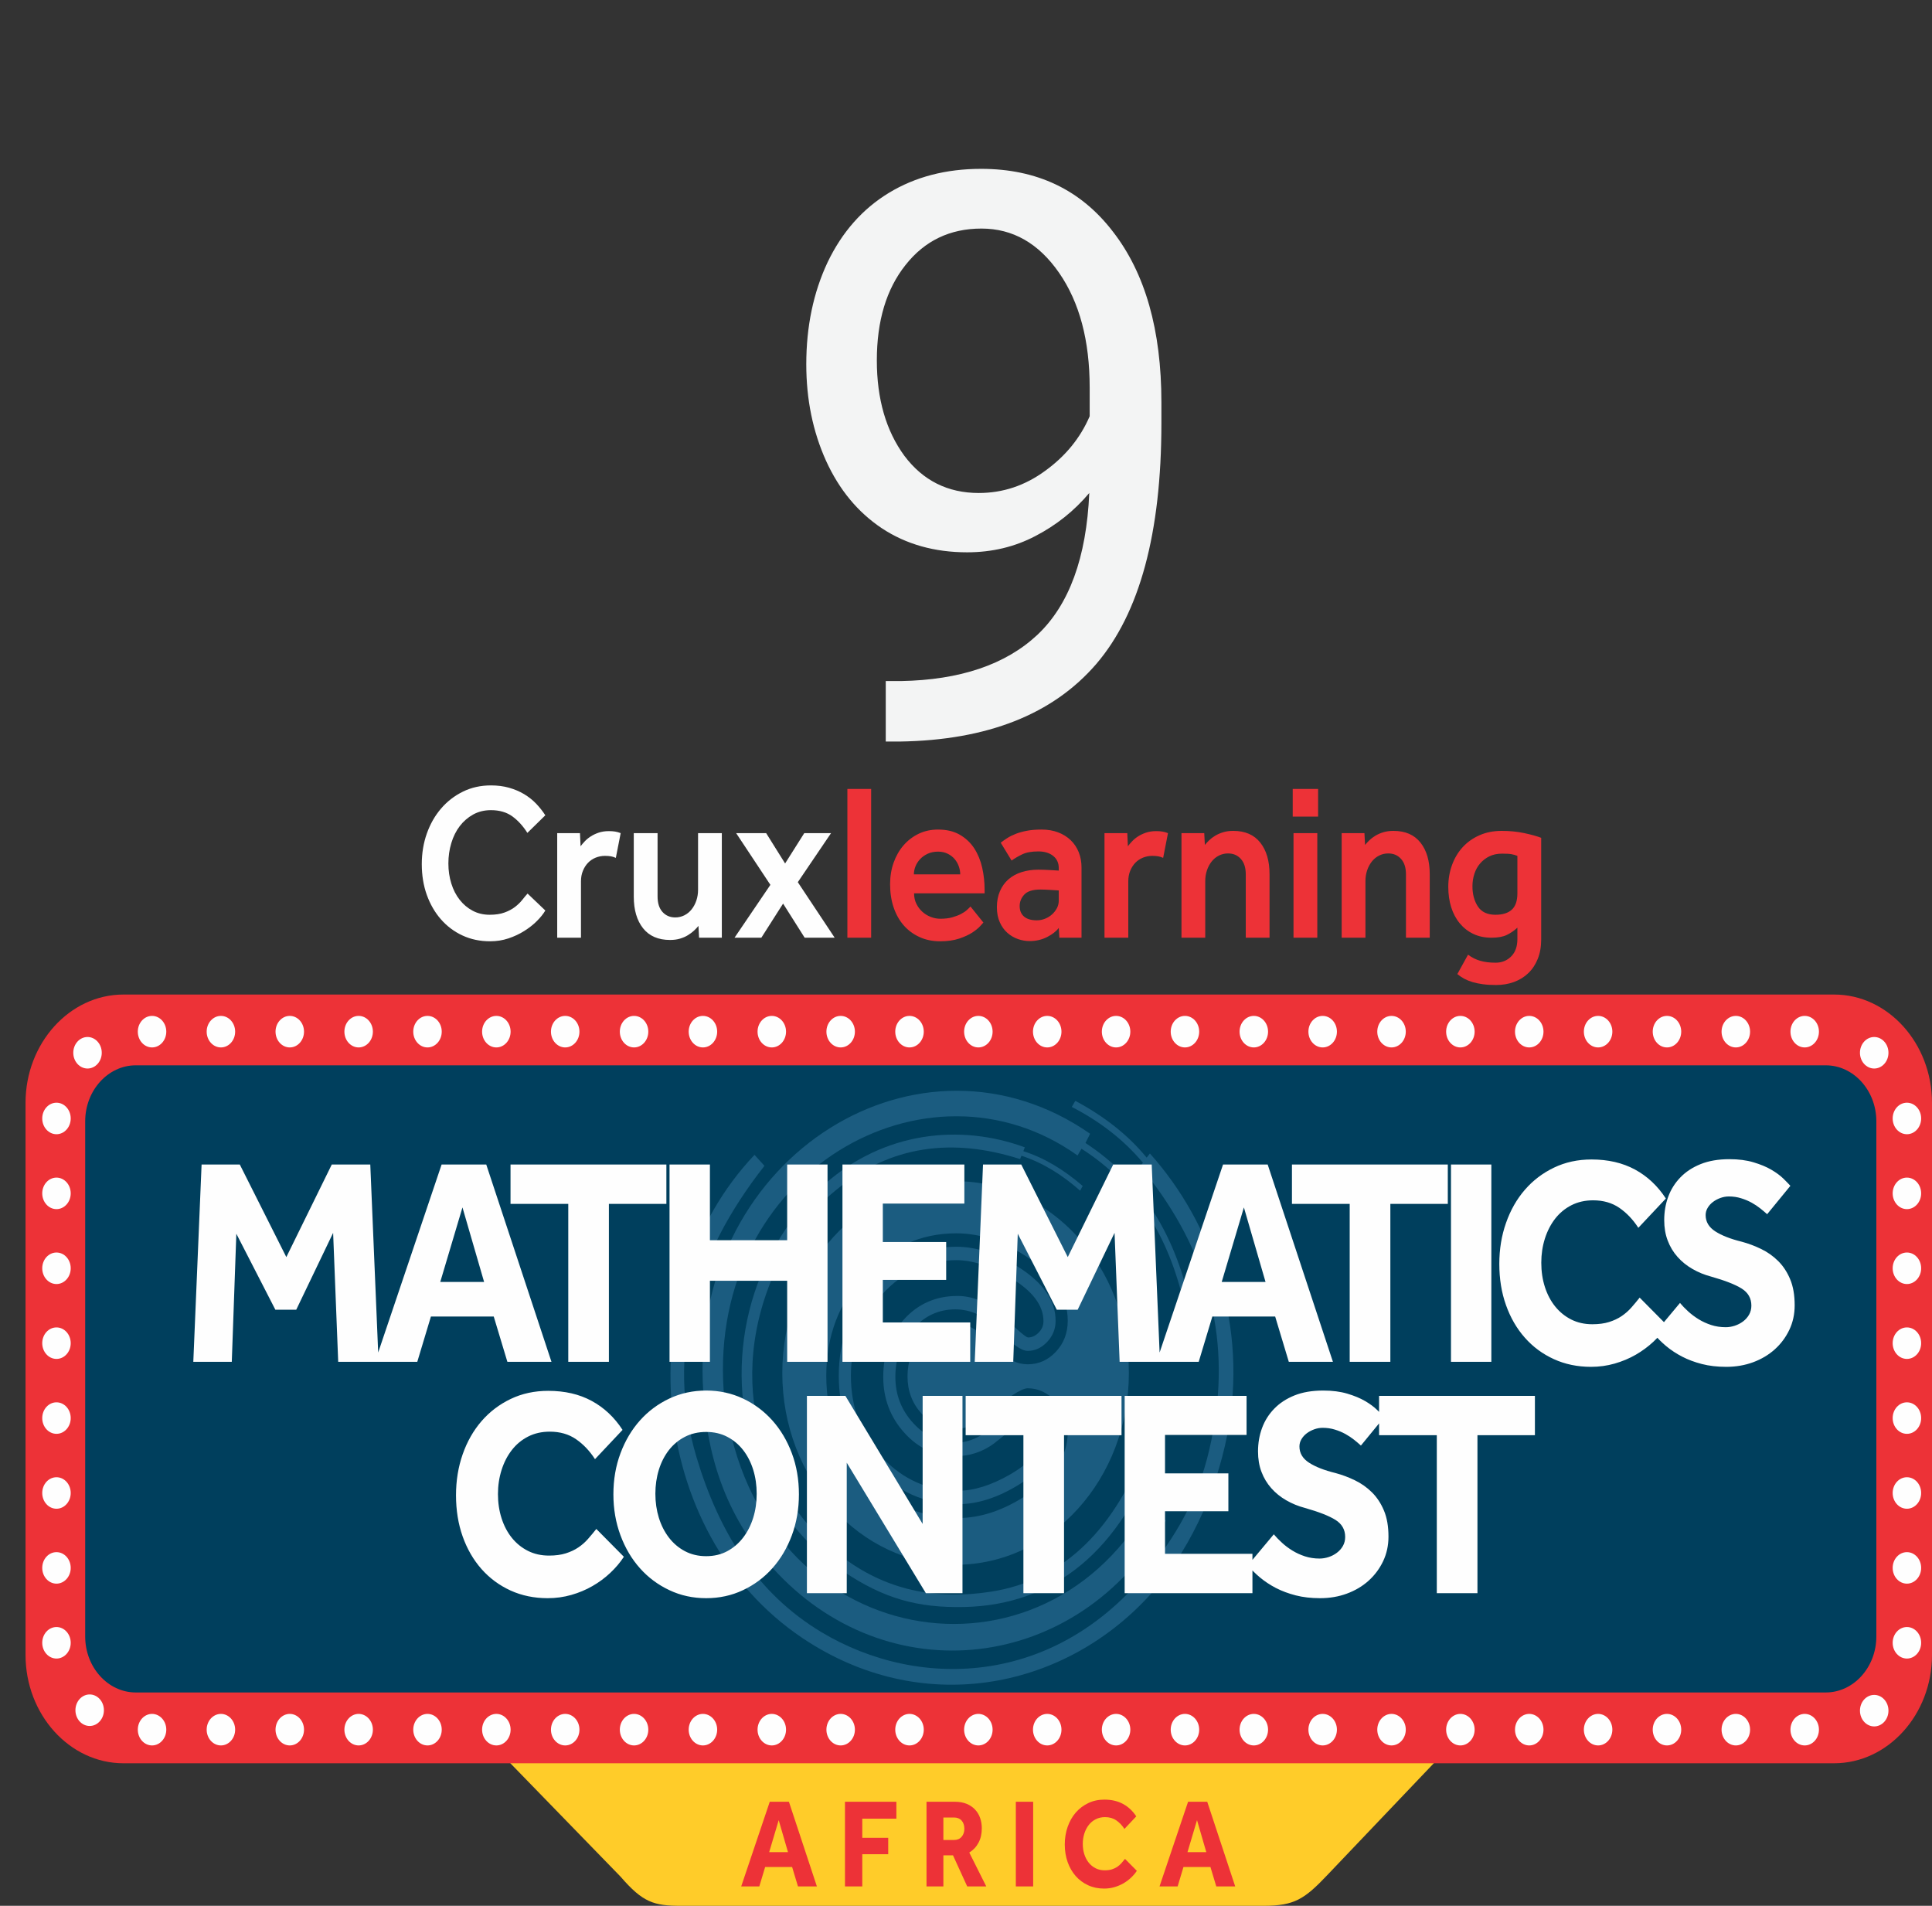 <svg width="73" height="72" viewBox="0 0 73 72" fill="none" xmlns="http://www.w3.org/2000/svg">
<rect x="0" y="0" width="73" height="72" fill="#333333" stroke="none"/>
<path fill-rule="evenodd" clip-rule="evenodd" d="M18.982 66.304H54.471L50.145 70.846C49.288 71.751 48.901 71.997 47.762 72H25.728C24.704 72 24.288 71.872 23.451 70.902L18.982 66.304Z" fill="#FFCC29"/>
<path fill-rule="evenodd" clip-rule="evenodd" d="M4.663 37.573H69.302C71.336 37.573 73 39.414 73 41.664V62.523C73 64.773 71.336 66.615 69.302 66.615H4.663C2.629 66.615 0.965 64.773 0.965 62.523V41.664C0.965 39.414 2.629 37.573 4.663 37.573V37.573Z" fill="#ED3237"/>
<path d="M5.13 40.247H68.986C70.037 40.247 70.897 41.199 70.897 42.361V61.826C70.897 62.988 70.037 63.94 68.986 63.94H5.13C4.079 63.94 3.219 62.989 3.219 61.826V42.361C3.219 41.199 4.079 40.247 5.13 40.247V40.247Z" fill="#003F5D"/>
<path fill-rule="evenodd" clip-rule="evenodd" d="M36.107 44.625C39.723 44.625 42.654 47.869 42.654 51.871C42.654 55.872 39.723 59.116 36.107 59.116C32.491 59.116 29.559 55.872 29.559 51.871C29.559 47.869 32.491 44.625 36.107 44.625V44.625ZM36.095 55.014C36.632 55.014 37.118 54.855 37.553 54.538C37.988 54.19 38.428 53.841 38.872 53.493C39.011 53.493 39.136 53.559 39.247 53.693C39.358 53.826 39.413 53.969 39.413 54.123C39.413 54.697 38.997 55.224 38.164 55.706C37.451 56.115 36.794 56.32 36.192 56.32C35.081 56.32 34.13 55.903 33.339 55.068C32.547 54.233 32.151 53.201 32.151 51.972C32.151 50.784 32.545 49.759 33.332 48.899C34.118 48.038 35.053 47.608 36.136 47.608C36.738 47.608 37.409 47.823 38.15 48.254C39.002 48.755 39.427 49.309 39.427 49.913C39.427 50.077 39.367 50.22 39.247 50.343C39.127 50.466 38.992 50.528 38.844 50.528C38.77 50.528 38.46 50.266 37.914 49.744C37.368 49.221 36.789 48.96 36.178 48.96C35.373 48.96 34.704 49.25 34.172 49.828C33.639 50.407 33.373 51.137 33.373 52.018C33.373 52.837 33.639 53.542 34.172 54.131C34.704 54.72 35.345 55.014 36.095 55.014V55.014ZM36.095 49.467C36.697 49.467 37.243 49.728 37.733 50.251C38.224 50.773 38.59 51.035 38.83 51.035C39.108 51.035 39.353 50.922 39.566 50.697C39.779 50.471 39.886 50.205 39.886 49.898C39.886 49.139 39.418 48.463 38.483 47.869C37.669 47.357 36.886 47.101 36.136 47.101C34.915 47.101 33.869 47.577 32.998 48.53C32.128 49.483 31.693 50.63 31.693 51.972C31.693 53.334 32.135 54.484 33.019 55.421C33.903 56.359 34.961 56.827 36.192 56.827C36.933 56.827 37.701 56.581 38.497 56.09C39.423 55.516 39.886 54.855 39.886 54.108C39.886 53.811 39.779 53.544 39.566 53.309C39.353 53.073 39.108 52.955 38.83 52.955C38.627 52.955 38.254 53.214 37.712 53.731C37.171 54.248 36.632 54.507 36.095 54.507C35.493 54.507 34.965 54.261 34.512 53.77C34.058 53.278 33.831 52.694 33.831 52.018C33.831 51.311 34.051 50.709 34.491 50.212C34.931 49.716 35.465 49.467 36.095 49.467V49.467ZM36.095 53.985C36.484 53.985 36.863 53.826 37.233 53.508C38.057 52.801 38.59 52.448 38.83 52.448C39.228 52.448 39.58 52.612 39.886 52.94C40.191 53.268 40.344 53.657 40.344 54.108C40.344 54.999 39.839 55.782 38.83 56.459C37.941 57.053 37.062 57.35 36.192 57.35C34.822 57.35 33.651 56.832 32.679 55.798C31.707 54.763 31.221 53.488 31.221 51.972C31.221 50.476 31.703 49.206 32.665 48.161C33.628 47.116 34.785 46.594 36.136 46.594C37.025 46.594 37.914 46.891 38.803 47.485C39.83 48.172 40.344 48.976 40.344 49.898C40.344 50.358 40.196 50.748 39.899 51.065C39.603 51.383 39.247 51.542 38.83 51.542C38.451 51.542 38.104 51.378 37.789 51.05C37.113 50.333 36.548 49.974 36.095 49.974C35.586 49.974 35.158 50.172 34.81 50.566C34.463 50.96 34.29 51.439 34.29 52.002C34.29 52.545 34.466 53.012 34.817 53.401C35.169 53.79 35.595 53.985 36.095 53.985V53.985Z" fill="#5DA3D8" fill-opacity="0.29"/>
<path fill-rule="evenodd" clip-rule="evenodd" d="M43.734 54.665C43.606 54.617 43.478 54.57 43.35 54.522C42.16 57.682 40.276 59.69 37.445 60.132C35.384 60.454 33.465 60.094 31.751 58.764C29.132 56.732 27.305 52.694 29.21 48.205C29.815 46.779 30.474 45.865 31.626 44.929C33.668 43.27 35.992 42.973 38.543 43.789C38.56 43.747 38.578 43.705 38.596 43.663C39.413 43.931 40.143 44.391 40.812 44.983C40.845 44.924 40.877 44.864 40.91 44.805C40.187 44.182 39.441 43.734 38.667 43.491C38.686 43.442 38.704 43.394 38.722 43.345C36.29 42.451 33.414 42.745 31.168 44.73C29.904 45.846 28.902 47.456 28.409 49.159C27.346 52.829 28.462 57.075 31.869 59.368C33.389 60.391 34.668 60.751 36.446 60.711C39.865 60.634 42.364 58.541 43.734 54.665V54.665Z" fill="#5DA3D8" fill-opacity="0.29"/>
<path fill-rule="evenodd" clip-rule="evenodd" d="M28.509 43.629C28.635 43.767 28.76 43.906 28.885 44.044C26.228 47.426 25.142 51.132 26.32 55.061C27.178 57.923 28.621 60.205 31.027 61.655C34.703 63.871 40.184 63.832 43.833 58.748C44.991 57.134 45.577 55.746 45.898 53.708C46.469 50.093 45.432 46.904 43.083 44.069C43.117 44.022 43.151 43.974 43.185 43.926C42.426 43.022 41.514 42.343 40.497 41.819C40.541 41.742 40.586 41.665 40.63 41.589C41.71 42.165 42.619 42.872 43.326 43.734C43.367 43.682 43.408 43.63 43.449 43.578C45.811 46.214 47.173 50.117 46.376 54.186C45.928 56.475 44.888 58.712 43.37 60.343C40.1 63.857 34.781 64.879 30.318 61.883C24.392 57.904 23.701 48.706 28.509 43.629V43.629Z" fill="#5DA3D8" fill-opacity="0.29"/>
<path fill-rule="evenodd" clip-rule="evenodd" d="M43.362 56.939L44.051 57.449C40.749 63.221 33.484 64.024 29.17 59.208C27.41 57.243 26.654 54.964 26.553 52.203C26.238 43.59 34.806 38.384 41.189 42.832L41.014 43.182C43.132 44.563 44.469 46.696 45.037 49.57L44.812 49.604C44.271 46.885 43.013 44.768 40.864 43.399L40.714 43.653C35.034 39.606 26.779 44.274 27.343 52.53C28.311 62.238 39.132 64.272 43.362 56.939V56.939Z" fill="#5DA3D8" fill-opacity="0.29"/>
<path fill-rule="evenodd" clip-rule="evenodd" d="M2.85 64.611C2.85 64.282 3.091 64.015 3.388 64.015C3.685 64.015 3.926 64.282 3.926 64.611C3.926 64.939 3.685 65.206 3.388 65.206C3.091 65.206 2.85 64.939 2.85 64.611ZM5.745 64.75C6.042 64.75 6.283 65.017 6.283 65.345C6.283 65.674 6.042 65.941 5.745 65.941C5.448 65.941 5.207 65.674 5.207 65.345C5.207 65.017 5.448 64.75 5.745 64.75ZM8.347 64.75C8.644 64.75 8.885 65.017 8.885 65.345C8.885 65.674 8.644 65.941 8.347 65.941C8.05 65.941 7.809 65.674 7.809 65.345C7.809 65.017 8.05 64.75 8.347 64.75ZM10.949 64.75C11.246 64.75 11.487 65.017 11.487 65.345C11.487 65.674 11.246 65.941 10.949 65.941C10.652 65.941 10.411 65.674 10.411 65.345C10.411 65.017 10.652 64.75 10.949 64.75ZM13.551 64.75C13.848 64.75 14.089 65.017 14.089 65.345C14.089 65.674 13.848 65.941 13.551 65.941C13.254 65.941 13.013 65.674 13.013 65.345C13.013 65.017 13.254 64.75 13.551 64.75ZM16.153 64.75C16.45 64.75 16.691 65.017 16.691 65.345C16.691 65.674 16.45 65.941 16.153 65.941C15.855 65.941 15.615 65.674 15.615 65.345C15.615 65.017 15.855 64.75 16.153 64.75ZM18.755 64.75C19.052 64.75 19.293 65.017 19.293 65.345C19.293 65.674 19.052 65.941 18.755 65.941C18.457 65.941 18.216 65.674 18.216 65.345C18.216 65.017 18.457 64.75 18.755 64.75ZM21.356 64.75C21.654 64.75 21.894 65.017 21.894 65.345C21.894 65.674 21.654 65.941 21.356 65.941C21.059 65.941 20.818 65.674 20.818 65.345C20.818 65.017 21.059 64.75 21.356 64.75ZM23.958 64.75C24.255 64.75 24.496 65.017 24.496 65.345C24.496 65.674 24.255 65.941 23.958 65.941C23.661 65.941 23.42 65.674 23.42 65.345C23.42 65.017 23.661 64.75 23.958 64.75ZM26.56 64.75C26.857 64.75 27.098 65.017 27.098 65.345C27.098 65.674 26.857 65.941 26.56 65.941C26.263 65.941 26.022 65.674 26.022 65.345C26.022 65.017 26.263 64.75 26.56 64.75ZM29.162 64.75C29.459 64.75 29.7 65.017 29.7 65.345C29.7 65.674 29.459 65.941 29.162 65.941C28.865 65.941 28.624 65.674 28.624 65.345C28.624 65.017 28.865 64.75 29.162 64.75ZM31.764 64.75C32.061 64.75 32.302 65.017 32.302 65.345C32.302 65.674 32.061 65.941 31.764 65.941C31.466 65.941 31.226 65.674 31.226 65.345C31.226 65.017 31.466 64.75 31.764 64.75ZM34.365 64.75C34.663 64.75 34.904 65.017 34.904 65.345C34.904 65.674 34.663 65.941 34.365 65.941C34.068 65.941 33.827 65.674 33.827 65.345C33.827 65.017 34.068 64.75 34.365 64.75ZM36.967 64.75C37.265 64.75 37.505 65.017 37.505 65.345C37.505 65.674 37.265 65.941 36.967 65.941C36.67 65.941 36.429 65.674 36.429 65.345C36.429 65.017 36.67 64.75 36.967 64.75ZM39.569 64.75C39.866 64.75 40.107 65.017 40.107 65.345C40.107 65.674 39.866 65.941 39.569 65.941C39.272 65.941 39.031 65.674 39.031 65.345C39.031 65.017 39.272 64.75 39.569 64.75ZM42.171 64.75C42.468 64.75 42.709 65.017 42.709 65.345C42.709 65.674 42.468 65.941 42.171 65.941C41.874 65.941 41.633 65.674 41.633 65.345C41.633 65.017 41.874 64.75 42.171 64.75ZM44.773 64.75C45.07 64.75 45.311 65.017 45.311 65.345C45.311 65.674 45.07 65.941 44.773 65.941C44.476 65.941 44.235 65.674 44.235 65.345C44.235 65.017 44.476 64.75 44.773 64.75ZM47.375 64.75C47.672 64.75 47.913 65.017 47.913 65.345C47.913 65.674 47.672 65.941 47.375 65.941C47.078 65.941 46.837 65.674 46.837 65.345C46.837 65.017 47.078 64.75 47.375 64.75ZM49.977 64.75C50.274 64.75 50.515 65.017 50.515 65.345C50.515 65.674 50.274 65.941 49.977 65.941C49.679 65.941 49.438 65.674 49.438 65.345C49.438 65.017 49.679 64.75 49.977 64.75ZM52.578 64.75C52.876 64.75 53.117 65.017 53.117 65.345C53.117 65.674 52.876 65.941 52.578 65.941C52.281 65.941 52.04 65.674 52.04 65.345C52.04 65.017 52.281 64.75 52.578 64.75ZM55.18 64.75C55.477 64.75 55.718 65.017 55.718 65.345C55.718 65.674 55.477 65.941 55.18 65.941C54.883 65.941 54.642 65.674 54.642 65.345C54.642 65.017 54.883 64.75 55.18 64.75ZM57.782 64.75C58.079 64.75 58.32 65.017 58.32 65.345C58.32 65.674 58.079 65.941 57.782 65.941C57.485 65.941 57.244 65.674 57.244 65.345C57.244 65.017 57.485 64.75 57.782 64.75ZM60.384 64.75C60.681 64.75 60.922 65.017 60.922 65.345C60.922 65.674 60.681 65.941 60.384 65.941C60.087 65.941 59.846 65.674 59.846 65.345C59.846 65.017 60.087 64.75 60.384 64.75ZM62.986 64.75C63.283 64.75 63.524 65.017 63.524 65.345C63.524 65.674 63.283 65.941 62.986 65.941C62.688 65.941 62.448 65.674 62.448 65.345C62.448 65.017 62.688 64.75 62.986 64.75ZM65.588 64.75C65.885 64.75 66.126 65.017 66.126 65.345C66.126 65.674 65.885 65.941 65.588 65.941C65.29 65.941 65.049 65.674 65.049 65.345C65.049 65.017 65.29 64.75 65.588 64.75ZM68.19 64.75C68.487 64.75 68.728 65.017 68.728 65.345C68.728 65.674 68.487 65.941 68.19 65.941C67.892 65.941 67.652 65.674 67.652 65.345C67.652 65.017 67.892 64.75 68.19 64.75ZM70.278 64.627C70.278 64.299 70.519 64.032 70.816 64.032C71.114 64.032 71.355 64.299 71.355 64.627C71.355 64.956 71.114 65.223 70.816 65.223C70.519 65.223 70.278 64.956 70.278 64.627ZM1.596 62.064C1.596 61.735 1.837 61.468 2.134 61.468C2.431 61.468 2.672 61.735 2.672 62.064C2.672 62.392 2.431 62.659 2.134 62.659C1.837 62.659 1.596 62.392 1.596 62.064ZM1.596 59.234C1.596 58.905 1.837 58.639 2.134 58.639C2.431 58.639 2.672 58.905 2.672 59.234C2.672 59.562 2.431 59.829 2.134 59.829C1.837 59.829 1.596 59.562 1.596 59.234ZM1.596 56.404C1.596 56.075 1.837 55.809 2.134 55.809C2.431 55.809 2.672 56.075 2.672 56.404C2.672 56.733 2.431 56.999 2.134 56.999C1.837 56.999 1.596 56.733 1.596 56.404ZM1.596 53.574C1.596 53.245 1.837 52.979 2.134 52.979C2.431 52.979 2.672 53.245 2.672 53.574C2.672 53.903 2.431 54.169 2.134 54.169C1.837 54.169 1.596 53.903 1.596 53.574ZM1.596 50.744C1.596 50.415 1.837 50.149 2.134 50.149C2.431 50.149 2.672 50.415 2.672 50.744C2.672 51.073 2.431 51.339 2.134 51.339C1.837 51.339 1.596 51.073 1.596 50.744ZM1.596 47.914C1.596 47.585 1.837 47.319 2.134 47.319C2.431 47.319 2.672 47.585 2.672 47.914C2.672 48.243 2.431 48.51 2.134 48.51C1.837 48.51 1.596 48.243 1.596 47.914ZM1.596 45.084C1.596 44.756 1.837 44.489 2.134 44.489C2.431 44.489 2.672 44.756 2.672 45.084C2.672 45.413 2.431 45.68 2.134 45.68C1.837 45.68 1.596 45.413 1.596 45.084ZM71.514 62.064C71.514 61.735 71.755 61.468 72.052 61.468C72.349 61.468 72.59 61.735 72.59 62.064C72.59 62.392 72.349 62.659 72.052 62.659C71.755 62.659 71.514 62.392 71.514 62.064V62.064ZM71.514 59.234C71.514 58.905 71.755 58.639 72.052 58.639C72.349 58.639 72.59 58.905 72.59 59.234C72.59 59.562 72.349 59.829 72.052 59.829C71.755 59.829 71.514 59.562 71.514 59.234V59.234ZM71.514 56.404C71.514 56.075 71.755 55.809 72.052 55.809C72.349 55.809 72.59 56.075 72.59 56.404C72.59 56.733 72.349 56.999 72.052 56.999C71.755 56.999 71.514 56.733 71.514 56.404V56.404ZM71.514 53.574C71.514 53.245 71.755 52.979 72.052 52.979C72.349 52.979 72.59 53.245 72.59 53.574C72.59 53.903 72.349 54.169 72.052 54.169C71.755 54.169 71.514 53.903 71.514 53.574V53.574ZM71.514 50.744C71.514 50.415 71.755 50.149 72.052 50.149C72.349 50.149 72.59 50.415 72.59 50.744C72.59 51.073 72.349 51.339 72.052 51.339C71.755 51.339 71.514 51.073 71.514 50.744V50.744ZM71.514 47.914C71.514 47.585 71.755 47.319 72.052 47.319C72.349 47.319 72.59 47.585 72.59 47.914C72.59 48.243 72.349 48.51 72.052 48.51C71.755 48.51 71.514 48.243 71.514 47.914V47.914ZM71.514 45.084C71.514 44.756 71.755 44.489 72.052 44.489C72.349 44.489 72.59 44.756 72.59 45.084C72.59 45.413 72.349 45.68 72.052 45.68C71.755 45.68 71.514 45.413 71.514 45.084V45.084ZM5.745 38.38C6.042 38.38 6.283 38.646 6.283 38.975C6.283 39.304 6.042 39.571 5.745 39.571C5.448 39.571 5.207 39.304 5.207 38.975C5.207 38.646 5.448 38.38 5.745 38.38ZM8.347 38.38C8.644 38.38 8.885 38.646 8.885 38.975C8.885 39.304 8.644 39.571 8.347 39.571C8.05 39.571 7.809 39.304 7.809 38.975C7.809 38.646 8.05 38.38 8.347 38.38ZM10.949 38.38C11.246 38.38 11.487 38.646 11.487 38.975C11.487 39.304 11.246 39.571 10.949 39.571C10.652 39.571 10.411 39.304 10.411 38.975C10.411 38.646 10.652 38.38 10.949 38.38ZM13.551 38.38C13.848 38.38 14.089 38.646 14.089 38.975C14.089 39.304 13.848 39.571 13.551 39.571C13.254 39.571 13.013 39.304 13.013 38.975C13.013 38.646 13.254 38.38 13.551 38.38ZM16.153 38.38C16.45 38.38 16.691 38.646 16.691 38.975C16.691 39.304 16.45 39.571 16.153 39.571C15.855 39.571 15.615 39.304 15.615 38.975C15.615 38.646 15.855 38.38 16.153 38.38ZM18.755 38.38C19.052 38.38 19.293 38.646 19.293 38.975C19.293 39.304 19.052 39.571 18.755 39.571C18.457 39.571 18.216 39.304 18.216 38.975C18.216 38.646 18.457 38.38 18.755 38.38ZM21.356 38.38C21.654 38.38 21.894 38.646 21.894 38.975C21.894 39.304 21.654 39.571 21.356 39.571C21.059 39.571 20.818 39.304 20.818 38.975C20.818 38.646 21.059 38.38 21.356 38.38ZM23.958 38.38C24.255 38.38 24.496 38.646 24.496 38.975C24.496 39.304 24.255 39.571 23.958 39.571C23.661 39.571 23.42 39.304 23.42 38.975C23.42 38.646 23.661 38.38 23.958 38.38ZM26.56 38.38C26.857 38.38 27.098 38.646 27.098 38.975C27.098 39.304 26.857 39.571 26.56 39.571C26.263 39.571 26.022 39.304 26.022 38.975C26.022 38.646 26.263 38.38 26.56 38.38ZM29.162 38.38C29.459 38.38 29.7 38.646 29.7 38.975C29.7 39.304 29.459 39.571 29.162 39.571C28.865 39.571 28.624 39.304 28.624 38.975C28.624 38.646 28.865 38.38 29.162 38.38ZM31.764 38.38C32.061 38.38 32.302 38.646 32.302 38.975C32.302 39.304 32.061 39.571 31.764 39.571C31.466 39.571 31.226 39.304 31.226 38.975C31.226 38.646 31.466 38.38 31.764 38.38ZM34.365 38.38C34.663 38.38 34.904 38.646 34.904 38.975C34.904 39.304 34.663 39.571 34.365 39.571C34.068 39.571 33.827 39.304 33.827 38.975C33.827 38.646 34.068 38.38 34.365 38.38ZM36.967 38.38C37.265 38.38 37.505 38.646 37.505 38.975C37.505 39.304 37.265 39.571 36.967 39.571C36.67 39.571 36.429 39.304 36.429 38.975C36.429 38.646 36.67 38.38 36.967 38.38ZM39.569 38.38C39.866 38.38 40.107 38.646 40.107 38.975C40.107 39.304 39.866 39.571 39.569 39.571C39.272 39.571 39.031 39.304 39.031 38.975C39.031 38.646 39.272 38.38 39.569 38.38ZM42.171 38.38C42.468 38.38 42.709 38.646 42.709 38.975C42.709 39.304 42.468 39.571 42.171 39.571C41.874 39.571 41.633 39.304 41.633 38.975C41.633 38.646 41.874 38.38 42.171 38.38ZM44.773 38.38C45.07 38.38 45.311 38.646 45.311 38.975C45.311 39.304 45.07 39.571 44.773 39.571C44.476 39.571 44.235 39.304 44.235 38.975C44.235 38.646 44.476 38.38 44.773 38.38ZM47.375 38.38C47.672 38.38 47.913 38.646 47.913 38.975C47.913 39.304 47.672 39.571 47.375 39.571C47.078 39.571 46.837 39.304 46.837 38.975C46.837 38.646 47.078 38.38 47.375 38.38ZM49.977 38.38C50.274 38.38 50.515 38.646 50.515 38.975C50.515 39.304 50.274 39.571 49.977 39.571C49.679 39.571 49.438 39.304 49.438 38.975C49.438 38.646 49.679 38.38 49.977 38.38ZM52.578 38.38C52.876 38.38 53.117 38.646 53.117 38.975C53.117 39.304 52.876 39.571 52.578 39.571C52.281 39.571 52.04 39.304 52.04 38.975C52.04 38.646 52.281 38.38 52.578 38.38ZM55.18 38.38C55.477 38.38 55.718 38.646 55.718 38.975C55.718 39.304 55.477 39.571 55.18 39.571C54.883 39.571 54.642 39.304 54.642 38.975C54.642 38.646 54.883 38.38 55.18 38.38ZM57.782 38.38C58.079 38.38 58.32 38.646 58.32 38.975C58.32 39.304 58.079 39.571 57.782 39.571C57.485 39.571 57.244 39.304 57.244 38.975C57.244 38.646 57.485 38.38 57.782 38.38ZM60.384 38.38C60.681 38.38 60.922 38.646 60.922 38.975C60.922 39.304 60.681 39.571 60.384 39.571C60.087 39.571 59.846 39.304 59.846 38.975C59.846 38.646 60.087 38.38 60.384 38.38ZM62.986 38.38C63.283 38.38 63.524 38.646 63.524 38.975C63.524 39.304 63.283 39.571 62.986 39.571C62.688 39.571 62.448 39.304 62.448 38.975C62.448 38.646 62.688 38.38 62.986 38.38ZM65.588 38.38C65.885 38.38 66.126 38.646 66.126 38.975C66.126 39.304 65.885 39.571 65.588 39.571C65.29 39.571 65.049 39.304 65.049 38.975C65.049 38.646 65.29 38.38 65.588 38.38ZM68.19 38.38C68.487 38.38 68.728 38.646 68.728 38.975C68.728 39.304 68.487 39.571 68.19 39.571C67.892 39.571 67.652 39.304 67.652 38.975C67.652 38.646 67.892 38.38 68.19 38.38ZM1.596 42.254C1.596 41.926 1.837 41.659 2.134 41.659C2.431 41.659 2.672 41.926 2.672 42.254C2.672 42.583 2.431 42.85 2.134 42.85C1.837 42.85 1.596 42.583 1.596 42.254ZM71.514 42.254C71.514 41.926 71.755 41.659 72.052 41.659C72.349 41.659 72.59 41.926 72.59 42.254C72.59 42.583 72.349 42.85 72.052 42.85C71.755 42.85 71.514 42.583 71.514 42.254ZM70.278 39.773C70.278 39.444 70.519 39.177 70.816 39.177C71.114 39.177 71.355 39.444 71.355 39.773C71.355 40.101 71.114 40.368 70.816 40.368C70.519 40.368 70.278 40.101 70.278 39.773ZM2.769 39.773C2.769 39.444 3.01 39.177 3.307 39.177C3.604 39.177 3.845 39.444 3.845 39.773C3.845 40.101 3.604 40.368 3.307 40.368C3.01 40.368 2.769 40.101 2.769 39.773V39.773Z" fill="#FEFEFE"/>
<path d="M7.617 43.995H9.061L10.819 47.492L12.536 43.995H13.991L14.304 51.448H12.779L12.587 46.576L11.193 49.481H10.405L8.93 46.609L8.758 51.448H7.304L7.617 43.995V43.995ZM16.686 43.995H18.373L20.837 51.448H19.171L18.656 49.738H16.282L15.767 51.448H14.171L16.686 43.995V43.995ZM18.292 48.431L17.474 45.615L16.635 48.431H18.292ZM21.472 45.481H19.29V43.995H25.179V45.481H23.007V51.448H21.472V45.481V45.481ZM25.298 43.995H26.824V46.855H29.743V43.995H31.268V51.448H29.743V48.386H26.824V51.448H25.298V43.995V43.995ZM31.832 43.995H36.438V45.47H33.357V46.922H35.751V48.353H33.357V49.962H36.66V51.448H31.832V43.995V43.995ZM37.143 43.995H38.588L40.345 47.492L42.062 43.995H43.517L43.83 51.448H42.305L42.113 46.576L40.719 49.481H39.931L38.456 46.609L38.285 51.448H36.83L37.143 43.995V43.995ZM46.212 43.995H47.899L50.364 51.448H48.697L48.182 49.738H45.808L45.293 51.448H43.697L46.212 43.995V43.995ZM47.818 48.431L47 45.615L46.162 48.431H47.818V48.431ZM50.998 45.481H48.816V43.995H54.705V45.481H52.534V51.448H50.998V45.481V45.481ZM54.825 43.995H56.35V51.448H54.825V43.995V43.995ZM62.995 50.074C62.853 50.289 62.681 50.493 62.48 50.683C62.277 50.873 62.053 51.038 61.808 51.18C61.562 51.321 61.296 51.433 61.01 51.515C60.724 51.597 60.426 51.638 60.116 51.638C59.604 51.638 59.136 51.541 58.712 51.347C58.288 51.154 57.922 50.884 57.616 50.537C57.309 50.191 57.072 49.781 56.904 49.308C56.735 48.835 56.651 48.315 56.651 47.749C56.651 47.198 56.735 46.682 56.904 46.202C57.072 45.721 57.309 45.304 57.616 44.95C57.922 44.596 58.289 44.317 58.717 44.112C59.144 43.907 59.617 43.804 60.136 43.804C60.762 43.804 61.309 43.931 61.777 44.184C62.245 44.438 62.634 44.803 62.944 45.279L61.904 46.386C61.702 46.073 61.462 45.822 61.187 45.632C60.91 45.442 60.58 45.347 60.197 45.347C59.894 45.347 59.621 45.408 59.378 45.531C59.136 45.654 58.931 45.824 58.762 46.039C58.594 46.256 58.464 46.507 58.373 46.794C58.282 47.081 58.237 47.384 58.237 47.705C58.237 48.032 58.282 48.338 58.373 48.621C58.464 48.904 58.594 49.15 58.762 49.358C58.931 49.567 59.133 49.731 59.368 49.85C59.604 49.969 59.87 50.029 60.166 50.029C60.409 50.029 60.619 50.001 60.797 49.945C60.976 49.889 61.134 49.815 61.272 49.722C61.41 49.628 61.533 49.52 61.641 49.398C61.749 49.275 61.853 49.15 61.954 49.023L62.995 50.074V50.074ZM63.478 49.224C63.565 49.329 63.668 49.435 63.786 49.543C63.904 49.651 64.035 49.749 64.18 49.839C64.325 49.928 64.483 50.001 64.654 50.057C64.826 50.113 65.01 50.141 65.205 50.141C65.319 50.141 65.434 50.122 65.548 50.085C65.663 50.047 65.767 49.993 65.861 49.923C65.956 49.852 66.031 49.766 66.089 49.666C66.146 49.565 66.175 49.452 66.175 49.325C66.175 49.049 66.053 48.835 65.811 48.682C65.569 48.53 65.185 48.379 64.659 48.23C64.404 48.163 64.166 48.066 63.947 47.939C63.728 47.813 63.54 47.66 63.382 47.481C63.223 47.302 63.1 47.097 63.013 46.866C62.925 46.636 62.882 46.379 62.882 46.095C62.882 45.783 62.932 45.488 63.033 45.213C63.134 44.937 63.287 44.693 63.493 44.481C63.698 44.268 63.954 44.101 64.26 43.978C64.567 43.855 64.929 43.793 65.346 43.793C65.69 43.793 65.993 43.832 66.255 43.911C66.518 43.989 66.742 44.082 66.927 44.19C67.112 44.298 67.264 44.41 67.382 44.525C67.499 44.641 67.589 44.732 67.649 44.799L66.771 45.872C66.697 45.805 66.611 45.732 66.513 45.654C66.415 45.576 66.306 45.503 66.185 45.436C66.063 45.369 65.93 45.313 65.786 45.269C65.641 45.224 65.488 45.201 65.326 45.201C65.218 45.201 65.112 45.22 65.008 45.257C64.904 45.294 64.809 45.345 64.725 45.408C64.641 45.471 64.574 45.546 64.523 45.632C64.472 45.717 64.447 45.809 64.447 45.905C64.447 46.159 64.569 46.364 64.811 46.52C65.053 46.676 65.387 46.807 65.811 46.911C66.06 46.978 66.304 47.069 66.543 47.185C66.782 47.3 66.996 47.451 67.185 47.638C67.373 47.824 67.525 48.053 67.639 48.325C67.754 48.597 67.811 48.926 67.811 49.314C67.811 49.649 67.744 49.958 67.609 50.241C67.474 50.524 67.291 50.77 67.058 50.979C66.826 51.187 66.553 51.349 66.24 51.465C65.927 51.58 65.589 51.638 65.225 51.638C64.888 51.638 64.582 51.603 64.306 51.532C64.03 51.461 63.781 51.368 63.558 51.252C63.336 51.137 63.136 51.005 62.957 50.856C62.779 50.707 62.626 50.554 62.498 50.398L63.478 49.224V49.224ZM23.573 58.814C23.432 59.03 23.26 59.233 23.058 59.423C22.856 59.613 22.632 59.779 22.386 59.92C22.14 60.062 21.874 60.173 21.588 60.255C21.302 60.337 21.004 60.378 20.694 60.378C20.182 60.378 19.714 60.281 19.29 60.088C18.866 59.894 18.501 59.624 18.194 59.278C17.888 58.931 17.65 58.521 17.482 58.048C17.314 57.575 17.23 57.056 17.23 56.489C17.23 55.938 17.314 55.422 17.482 54.942C17.65 54.461 17.888 54.044 18.194 53.69C18.501 53.336 18.867 53.057 19.295 52.852C19.723 52.647 20.196 52.545 20.714 52.545C21.341 52.545 21.888 52.671 22.356 52.925C22.824 53.178 23.213 53.543 23.523 54.02L22.482 55.126C22.28 54.813 22.041 54.562 21.765 54.372C21.489 54.182 21.159 54.087 20.775 54.087C20.472 54.087 20.199 54.148 19.957 54.271C19.714 54.394 19.509 54.564 19.341 54.78C19.172 54.996 19.043 55.247 18.952 55.534C18.861 55.821 18.815 56.124 18.815 56.445C18.815 56.772 18.861 57.078 18.952 57.361C19.043 57.644 19.172 57.89 19.341 58.099C19.509 58.307 19.711 58.471 19.947 58.59C20.182 58.709 20.448 58.769 20.745 58.769C20.987 58.769 21.198 58.741 21.376 58.685C21.554 58.629 21.713 58.555 21.851 58.462C21.989 58.369 22.112 58.261 22.219 58.138C22.327 58.015 22.431 57.89 22.532 57.763L23.573 58.814V58.814ZM26.682 60.378C26.184 60.378 25.721 60.278 25.294 60.076C24.866 59.875 24.495 59.6 24.182 59.249C23.869 58.899 23.623 58.484 23.445 58.004C23.266 57.523 23.177 57.007 23.177 56.456C23.177 55.897 23.266 55.379 23.445 54.903C23.623 54.426 23.869 54.012 24.182 53.662C24.495 53.312 24.866 53.036 25.294 52.835C25.721 52.634 26.184 52.534 26.682 52.534C27.18 52.534 27.644 52.634 28.071 52.835C28.499 53.036 28.869 53.312 29.182 53.662C29.495 54.012 29.741 54.426 29.92 54.903C30.098 55.379 30.187 55.897 30.187 56.456C30.187 57.007 30.098 57.523 29.92 58.004C29.741 58.484 29.495 58.899 29.182 59.249C28.869 59.6 28.499 59.875 28.071 60.076C27.644 60.278 27.18 60.378 26.682 60.378ZM26.682 58.791C26.979 58.791 27.245 58.728 27.48 58.602C27.716 58.475 27.916 58.303 28.081 58.087C28.246 57.871 28.372 57.622 28.46 57.339C28.548 57.056 28.591 56.754 28.591 56.433C28.591 56.113 28.548 55.811 28.46 55.528C28.372 55.245 28.246 54.998 28.081 54.785C27.916 54.573 27.716 54.405 27.48 54.282C27.245 54.159 26.979 54.098 26.682 54.098C26.386 54.098 26.118 54.159 25.879 54.282C25.64 54.405 25.438 54.573 25.273 54.785C25.108 54.998 24.982 55.245 24.894 55.528C24.807 55.811 24.763 56.113 24.763 56.433C24.763 56.754 24.807 57.056 24.894 57.339C24.982 57.622 25.108 57.871 25.273 58.087C25.438 58.303 25.64 58.475 25.879 58.602C26.118 58.728 26.386 58.791 26.682 58.791ZM30.489 52.735H31.943L34.862 57.573V52.735H36.367V60.188H34.983L31.994 55.26V60.188H30.489V52.735V52.735ZM38.669 54.221H36.487V52.735H42.376V54.221H40.204V60.188H38.669V54.221V54.221ZM42.495 52.735H47.101V54.21H44.02V55.663H46.414V57.093H44.02V58.702H47.323V60.188H42.495V52.735V52.735ZM48.13 57.965C48.217 58.069 48.32 58.175 48.438 58.283C48.555 58.391 48.687 58.49 48.832 58.579C48.976 58.668 49.135 58.741 49.306 58.797C49.478 58.853 49.662 58.881 49.857 58.881C49.971 58.881 50.086 58.862 50.2 58.825C50.315 58.788 50.419 58.734 50.513 58.663C50.608 58.592 50.684 58.506 50.741 58.406C50.798 58.305 50.827 58.192 50.827 58.065C50.827 57.789 50.705 57.575 50.463 57.422C50.221 57.27 49.837 57.119 49.311 56.97C49.056 56.903 48.818 56.806 48.599 56.679C48.38 56.553 48.192 56.4 48.034 56.221C47.875 56.042 47.752 55.837 47.665 55.607C47.577 55.376 47.534 55.119 47.534 54.836C47.534 54.523 47.584 54.228 47.685 53.953C47.786 53.677 47.939 53.433 48.145 53.221C48.35 53.008 48.606 52.841 48.912 52.718C49.219 52.595 49.581 52.534 49.998 52.534C50.342 52.534 50.645 52.573 50.907 52.651C51.17 52.729 51.394 52.822 51.579 52.93C51.764 53.038 51.916 53.15 52.034 53.266C52.151 53.381 52.241 53.472 52.301 53.539L51.422 54.612C51.348 54.545 51.263 54.472 51.165 54.394C51.067 54.316 50.958 54.243 50.837 54.176C50.715 54.109 50.583 54.053 50.438 54.009C50.293 53.964 50.14 53.942 49.978 53.942C49.87 53.942 49.764 53.96 49.66 53.998C49.556 54.035 49.461 54.085 49.377 54.148C49.293 54.212 49.225 54.286 49.175 54.372C49.124 54.458 49.099 54.549 49.099 54.646C49.099 54.899 49.221 55.104 49.463 55.26C49.705 55.417 50.039 55.547 50.463 55.651C50.712 55.718 50.956 55.809 51.195 55.925C51.434 56.041 51.648 56.191 51.837 56.378C52.025 56.564 52.177 56.793 52.291 57.065C52.406 57.337 52.463 57.666 52.463 58.054C52.463 58.389 52.395 58.698 52.261 58.981C52.126 59.264 51.943 59.51 51.711 59.719C51.478 59.928 51.205 60.09 50.892 60.205C50.579 60.321 50.241 60.378 49.877 60.378C49.54 60.378 49.234 60.343 48.958 60.272C48.682 60.201 48.433 60.108 48.21 59.993C47.988 59.877 47.788 59.745 47.609 59.596C47.431 59.447 47.278 59.294 47.15 59.138L48.13 57.965V57.965ZM54.289 54.221H52.108V52.735H57.996V54.221H55.825V60.188H54.289V54.221V54.221Z" fill="#FEFEFE"/>
<path d="M29.085 68.069H29.809L30.866 71.268H30.151L29.93 70.534H28.911L28.69 71.268H28.006L29.085 68.069ZM29.774 69.973L29.423 68.764L29.063 69.973H29.774ZM31.927 68.069H33.869V68.707H32.581V69.431H33.561V70.05H32.581V71.268H31.927V68.069V68.069ZM35.008 68.069H36.083C36.25 68.069 36.398 68.096 36.525 68.148C36.652 68.201 36.758 68.273 36.843 68.364C36.928 68.455 36.992 68.561 37.034 68.683C37.076 68.804 37.097 68.934 37.097 69.071C37.097 69.279 37.056 69.461 36.973 69.616C36.891 69.771 36.775 69.895 36.624 69.987L37.266 71.268H36.546L36.009 70.093H35.645V71.268H35.008V68.069ZM36.048 69.513C36.169 69.513 36.265 69.473 36.334 69.393C36.403 69.313 36.438 69.212 36.438 69.091C36.438 68.96 36.403 68.856 36.334 68.779C36.265 68.702 36.169 68.664 36.048 68.664H35.645V69.513H36.048V69.513ZM38.383 68.069H39.038V71.268H38.383V68.069ZM42.955 70.678C42.894 70.771 42.82 70.858 42.733 70.939C42.647 71.021 42.551 71.092 42.445 71.153C42.34 71.213 42.226 71.261 42.103 71.296C41.98 71.332 41.852 71.349 41.719 71.349C41.5 71.349 41.299 71.308 41.117 71.225C40.935 71.141 40.778 71.026 40.646 70.877C40.515 70.728 40.413 70.552 40.341 70.35C40.269 70.146 40.232 69.923 40.232 69.68C40.232 69.444 40.269 69.223 40.341 69.016C40.413 68.81 40.515 68.631 40.646 68.479C40.778 68.327 40.935 68.208 41.119 68.12C41.302 68.032 41.505 67.988 41.728 67.988C41.996 67.988 42.231 68.042 42.432 68.151C42.633 68.26 42.8 68.416 42.933 68.621L42.486 69.096C42.4 68.961 42.297 68.853 42.179 68.772C42.06 68.69 41.919 68.65 41.754 68.65C41.624 68.65 41.507 68.676 41.403 68.729C41.299 68.781 41.211 68.854 41.138 68.947C41.066 69.039 41.011 69.147 40.971 69.27C40.932 69.394 40.913 69.524 40.913 69.661C40.913 69.802 40.932 69.933 40.971 70.054C41.011 70.176 41.066 70.281 41.138 70.371C41.211 70.461 41.297 70.531 41.398 70.582C41.5 70.633 41.614 70.659 41.741 70.659C41.845 70.659 41.935 70.647 42.012 70.623C42.088 70.599 42.156 70.567 42.216 70.527C42.275 70.487 42.328 70.441 42.374 70.388C42.42 70.335 42.465 70.281 42.508 70.227L42.955 70.678V70.678ZM44.891 68.069H45.615L46.672 71.268H45.957L45.736 70.534H44.717L44.496 71.268H43.812L44.891 68.069V68.069ZM45.58 69.973L45.229 68.764L44.869 69.973H45.58Z" fill="#ED3237"/>
<path d="M20.605 34.398C20.528 34.528 20.423 34.66 20.288 34.794C20.154 34.929 19.995 35.054 19.813 35.169C19.63 35.285 19.429 35.379 19.211 35.452C18.993 35.525 18.762 35.561 18.518 35.561C18.138 35.561 17.79 35.488 17.475 35.342C17.16 35.196 16.889 34.992 16.66 34.731C16.432 34.47 16.254 34.163 16.127 33.809C16 33.455 15.937 33.067 15.937 32.646C15.937 32.236 16 31.851 16.127 31.492C16.254 31.132 16.433 30.818 16.664 30.548C16.895 30.278 17.171 30.065 17.49 29.908C17.81 29.75 18.163 29.672 18.549 29.672C18.797 29.672 19.026 29.701 19.234 29.76C19.442 29.819 19.631 29.899 19.801 30C19.971 30.102 20.122 30.221 20.254 30.358C20.386 30.496 20.503 30.643 20.605 30.801L19.927 31.466C19.764 31.208 19.575 31 19.36 30.843C19.144 30.686 18.873 30.607 18.549 30.607C18.3 30.607 18.077 30.662 17.879 30.771C17.681 30.881 17.512 31.027 17.372 31.209C17.233 31.392 17.126 31.605 17.053 31.85C16.979 32.094 16.942 32.351 16.942 32.621C16.942 32.89 16.979 33.143 17.053 33.379C17.126 33.615 17.232 33.82 17.369 33.994C17.506 34.168 17.669 34.306 17.86 34.407C18.05 34.508 18.264 34.559 18.503 34.559C18.721 34.559 18.908 34.531 19.063 34.474C19.218 34.418 19.349 34.348 19.459 34.264C19.568 34.179 19.659 34.091 19.733 33.998C19.806 33.906 19.873 33.825 19.934 33.758L20.605 34.398V34.398ZM21.054 31.475H21.914L21.937 31.972C21.977 31.916 22.03 31.854 22.093 31.787C22.157 31.719 22.231 31.657 22.318 31.601C22.404 31.545 22.504 31.497 22.618 31.458C22.733 31.419 22.863 31.399 23.011 31.399C23.097 31.399 23.174 31.405 23.243 31.416C23.311 31.427 23.381 31.447 23.452 31.475L23.269 32.41C23.208 32.382 23.146 32.362 23.083 32.351C23.019 32.34 22.945 32.334 22.858 32.334C22.736 32.334 22.62 32.357 22.508 32.401C22.396 32.447 22.3 32.511 22.219 32.595C22.137 32.68 22.073 32.781 22.025 32.899C21.976 33.017 21.952 33.149 21.952 33.295V35.426H21.054V31.475V31.475ZM23.947 31.475H24.846V33.868C24.846 34.12 24.908 34.316 25.032 34.453C25.156 34.591 25.318 34.66 25.516 34.66C25.637 34.66 25.752 34.633 25.858 34.58C25.965 34.526 26.056 34.452 26.132 34.356C26.208 34.261 26.268 34.15 26.311 34.023C26.354 33.897 26.376 33.761 26.376 33.615V31.475H27.274V35.426H26.414L26.391 34.98C26.345 35.036 26.29 35.095 26.224 35.157C26.158 35.218 26.081 35.276 25.995 35.329C25.909 35.383 25.81 35.426 25.698 35.46C25.587 35.494 25.46 35.511 25.318 35.511C24.871 35.511 24.531 35.363 24.297 35.068C24.064 34.773 23.947 34.376 23.947 33.876V31.475V31.475ZM29.109 33.429L27.815 31.475H28.949L29.665 32.621L30.389 31.475H31.401L30.145 33.328L31.538 35.426H30.404L29.589 34.137L28.767 35.426H27.754L29.109 33.429V33.429Z" fill="#FEFEFE"/>
<path d="M32.018 29.806H32.916V35.426H32.018V29.806ZM37.157 34.853C37.142 34.87 37.1 34.917 37.032 34.992C36.963 35.068 36.864 35.148 36.735 35.233C36.605 35.317 36.44 35.393 36.24 35.46C36.039 35.527 35.8 35.561 35.52 35.561C35.236 35.561 34.977 35.508 34.744 35.401C34.51 35.294 34.311 35.147 34.146 34.959C33.981 34.77 33.854 34.544 33.765 34.281C33.676 34.017 33.632 33.724 33.632 33.404C33.632 33.112 33.676 32.841 33.765 32.591C33.854 32.341 33.978 32.124 34.138 31.938C34.298 31.753 34.489 31.607 34.709 31.5C34.93 31.393 35.175 31.34 35.444 31.34C35.769 31.34 36.044 31.406 36.27 31.538C36.496 31.67 36.678 31.843 36.815 32.056C36.952 32.27 37.051 32.511 37.112 32.781C37.172 33.05 37.203 33.325 37.203 33.606V33.75H34.538C34.538 33.896 34.567 34.028 34.626 34.146C34.684 34.264 34.76 34.365 34.854 34.449C34.948 34.533 35.055 34.598 35.174 34.643C35.293 34.688 35.411 34.71 35.528 34.71C35.7 34.71 35.852 34.692 35.981 34.656C36.11 34.619 36.221 34.577 36.312 34.529C36.403 34.481 36.478 34.431 36.537 34.377C36.595 34.324 36.64 34.281 36.67 34.247L37.157 34.853V34.853ZM36.282 33.033C36.282 32.932 36.264 32.831 36.228 32.73C36.193 32.629 36.141 32.538 36.072 32.456C36.004 32.375 35.916 32.307 35.81 32.254C35.703 32.201 35.581 32.174 35.444 32.174C35.297 32.174 35.166 32.201 35.052 32.254C34.938 32.307 34.843 32.375 34.767 32.456C34.69 32.538 34.632 32.629 34.591 32.73C34.551 32.831 34.531 32.932 34.531 33.033H36.282V33.033ZM40.005 35.056C39.908 35.185 39.761 35.3 39.563 35.401C39.365 35.502 39.145 35.553 38.901 35.553C38.754 35.553 38.608 35.527 38.463 35.477C38.319 35.426 38.186 35.349 38.067 35.245C37.948 35.141 37.852 35.008 37.778 34.845C37.704 34.682 37.667 34.491 37.667 34.272C37.667 34.047 37.706 33.846 37.782 33.67C37.858 33.493 37.964 33.344 38.101 33.223C38.239 33.102 38.404 33.011 38.596 32.949C38.789 32.887 39.002 32.856 39.236 32.856C39.307 32.856 39.386 32.858 39.472 32.861C39.558 32.864 39.642 32.868 39.723 32.873C39.815 32.879 39.908 32.885 40.005 32.89V32.798C40.005 32.601 39.934 32.447 39.792 32.334C39.65 32.222 39.464 32.166 39.236 32.166C38.982 32.166 38.779 32.202 38.627 32.275C38.474 32.348 38.34 32.427 38.223 32.511L37.812 31.837C37.883 31.781 37.964 31.723 38.056 31.664C38.147 31.605 38.254 31.552 38.376 31.504C38.497 31.456 38.638 31.417 38.798 31.386C38.958 31.355 39.145 31.34 39.358 31.34C39.586 31.34 39.793 31.375 39.978 31.445C40.164 31.515 40.322 31.614 40.454 31.74C40.586 31.866 40.688 32.018 40.759 32.195C40.83 32.372 40.865 32.564 40.865 32.772V35.426H40.028L40.005 35.056V35.056ZM40.005 33.64C39.914 33.635 39.825 33.629 39.739 33.623C39.667 33.618 39.593 33.613 39.514 33.611C39.435 33.608 39.368 33.606 39.312 33.606C39.023 33.606 38.82 33.67 38.703 33.796C38.586 33.922 38.528 34.067 38.528 34.23C38.528 34.398 38.582 34.531 38.692 34.626C38.801 34.721 38.962 34.769 39.175 34.769C39.282 34.769 39.384 34.749 39.483 34.71C39.582 34.671 39.67 34.617 39.746 34.55C39.822 34.483 39.884 34.404 39.933 34.314C39.981 34.224 40.005 34.129 40.005 34.028V33.64V33.64ZM41.733 31.475H42.594L42.617 31.972C42.657 31.916 42.709 31.854 42.773 31.787C42.836 31.719 42.911 31.657 42.997 31.601C43.084 31.545 43.184 31.497 43.298 31.458C43.412 31.419 43.543 31.399 43.69 31.399C43.776 31.399 43.854 31.404 43.922 31.416C43.991 31.427 44.061 31.447 44.132 31.475L43.949 32.41C43.888 32.382 43.826 32.362 43.763 32.351C43.699 32.34 43.624 32.334 43.538 32.334C43.416 32.334 43.299 32.357 43.188 32.401C43.076 32.447 42.979 32.511 42.898 32.595C42.817 32.68 42.752 32.781 42.704 32.899C42.656 33.017 42.632 33.149 42.632 33.295V35.426H41.733V31.475V31.475ZM44.642 31.475H45.502L45.525 31.921C45.571 31.865 45.625 31.806 45.689 31.744C45.752 31.683 45.828 31.625 45.917 31.572C46.006 31.518 46.106 31.475 46.218 31.441C46.33 31.407 46.456 31.39 46.599 31.39C47.045 31.39 47.386 31.538 47.619 31.833C47.852 32.128 47.969 32.525 47.969 33.025V35.426H47.071V33.033C47.071 32.781 47.009 32.586 46.884 32.448C46.76 32.31 46.599 32.242 46.401 32.242C46.279 32.242 46.165 32.268 46.058 32.322C45.952 32.375 45.86 32.449 45.784 32.545C45.708 32.64 45.648 32.751 45.605 32.878C45.562 33.004 45.54 33.14 45.54 33.286V35.426H44.642V31.475V31.475ZM48.845 29.806H49.804V30.851H48.845V29.806ZM48.875 31.475H49.774V35.426H48.875V31.475ZM50.695 31.475H51.555L51.578 31.921C51.624 31.865 51.678 31.806 51.742 31.744C51.805 31.683 51.882 31.625 51.97 31.572C52.059 31.518 52.159 31.475 52.271 31.441C52.383 31.407 52.51 31.39 52.652 31.39C53.099 31.39 53.439 31.538 53.672 31.833C53.906 32.128 54.022 32.525 54.022 33.025V35.426H53.124V33.033C53.124 32.781 53.062 32.586 52.937 32.448C52.813 32.31 52.652 32.242 52.454 32.242C52.332 32.242 52.218 32.268 52.111 32.322C52.005 32.375 51.913 32.449 51.837 32.545C51.761 32.64 51.701 32.751 51.658 32.878C51.615 33.004 51.593 33.14 51.593 33.286V35.426H50.695V31.475V31.475ZM55.469 36.067C55.611 36.173 55.765 36.251 55.93 36.298C56.095 36.346 56.289 36.37 56.512 36.37C56.746 36.37 56.941 36.291 57.098 36.134C57.256 35.977 57.334 35.758 57.334 35.477V35.047C57.213 35.16 57.079 35.251 56.935 35.321C56.79 35.391 56.598 35.426 56.36 35.426C56.101 35.426 55.871 35.379 55.671 35.283C55.47 35.188 55.299 35.054 55.157 34.883C55.015 34.712 54.907 34.509 54.833 34.276C54.76 34.043 54.723 33.786 54.723 33.505C54.723 33.213 54.77 32.938 54.864 32.68C54.958 32.421 55.092 32.197 55.267 32.005C55.442 31.815 55.654 31.664 55.903 31.555C56.152 31.445 56.431 31.39 56.74 31.39C57.05 31.39 57.336 31.419 57.597 31.475C57.858 31.531 58.071 31.59 58.233 31.652V35.494C58.233 35.769 58.19 36.013 58.103 36.227C58.017 36.44 57.898 36.62 57.745 36.766C57.593 36.912 57.413 37.023 57.205 37.099C56.997 37.175 56.771 37.213 56.527 37.213C56.34 37.213 56.173 37.203 56.029 37.183C55.884 37.163 55.755 37.137 55.64 37.103C55.526 37.069 55.422 37.027 55.328 36.977C55.234 36.926 55.147 36.867 55.065 36.8L55.469 36.067V36.067ZM57.334 32.334C57.263 32.306 57.19 32.285 57.114 32.271C57.038 32.257 56.918 32.25 56.756 32.25C56.573 32.25 56.413 32.284 56.276 32.351C56.139 32.418 56.022 32.508 55.926 32.621C55.829 32.733 55.757 32.864 55.709 33.012C55.661 33.161 55.636 33.317 55.636 33.48C55.636 33.783 55.705 34.039 55.842 34.247C55.979 34.455 56.2 34.559 56.505 34.559C56.779 34.559 56.985 34.494 57.125 34.365C57.265 34.236 57.334 34.031 57.334 33.75V32.334V32.334Z" fill="#ED3237"/>
<path d="M41.158 18.625C40.592 19.299 39.913 19.841 39.122 20.251C38.341 20.661 37.481 20.866 36.544 20.866C35.313 20.866 34.239 20.564 33.321 19.958C32.413 19.352 31.71 18.503 31.212 17.409C30.714 16.306 30.465 15.09 30.465 13.762C30.465 12.336 30.733 11.052 31.27 9.909C31.817 8.767 32.589 7.893 33.585 7.287C34.581 6.682 35.743 6.379 37.071 6.379C39.181 6.379 40.841 7.17 42.052 8.752C43.273 10.324 43.883 12.473 43.883 15.197V15.988C43.883 20.139 43.062 23.171 41.422 25.085C39.781 26.989 37.306 27.966 33.995 28.015H33.468V25.73H34.039C36.275 25.69 37.994 25.109 39.195 23.986C40.397 22.854 41.051 21.066 41.158 18.625ZM36.983 18.625C37.892 18.625 38.727 18.347 39.488 17.79C40.26 17.233 40.821 16.545 41.173 15.725V14.641C41.173 12.863 40.787 11.418 40.016 10.305C39.244 9.191 38.268 8.635 37.086 8.635C35.895 8.635 34.938 9.094 34.215 10.012C33.492 10.92 33.131 12.121 33.131 13.615C33.131 15.07 33.477 16.271 34.171 17.219C34.874 18.156 35.812 18.625 36.983 18.625Z" fill="#F3F4F4"/>
</svg>
